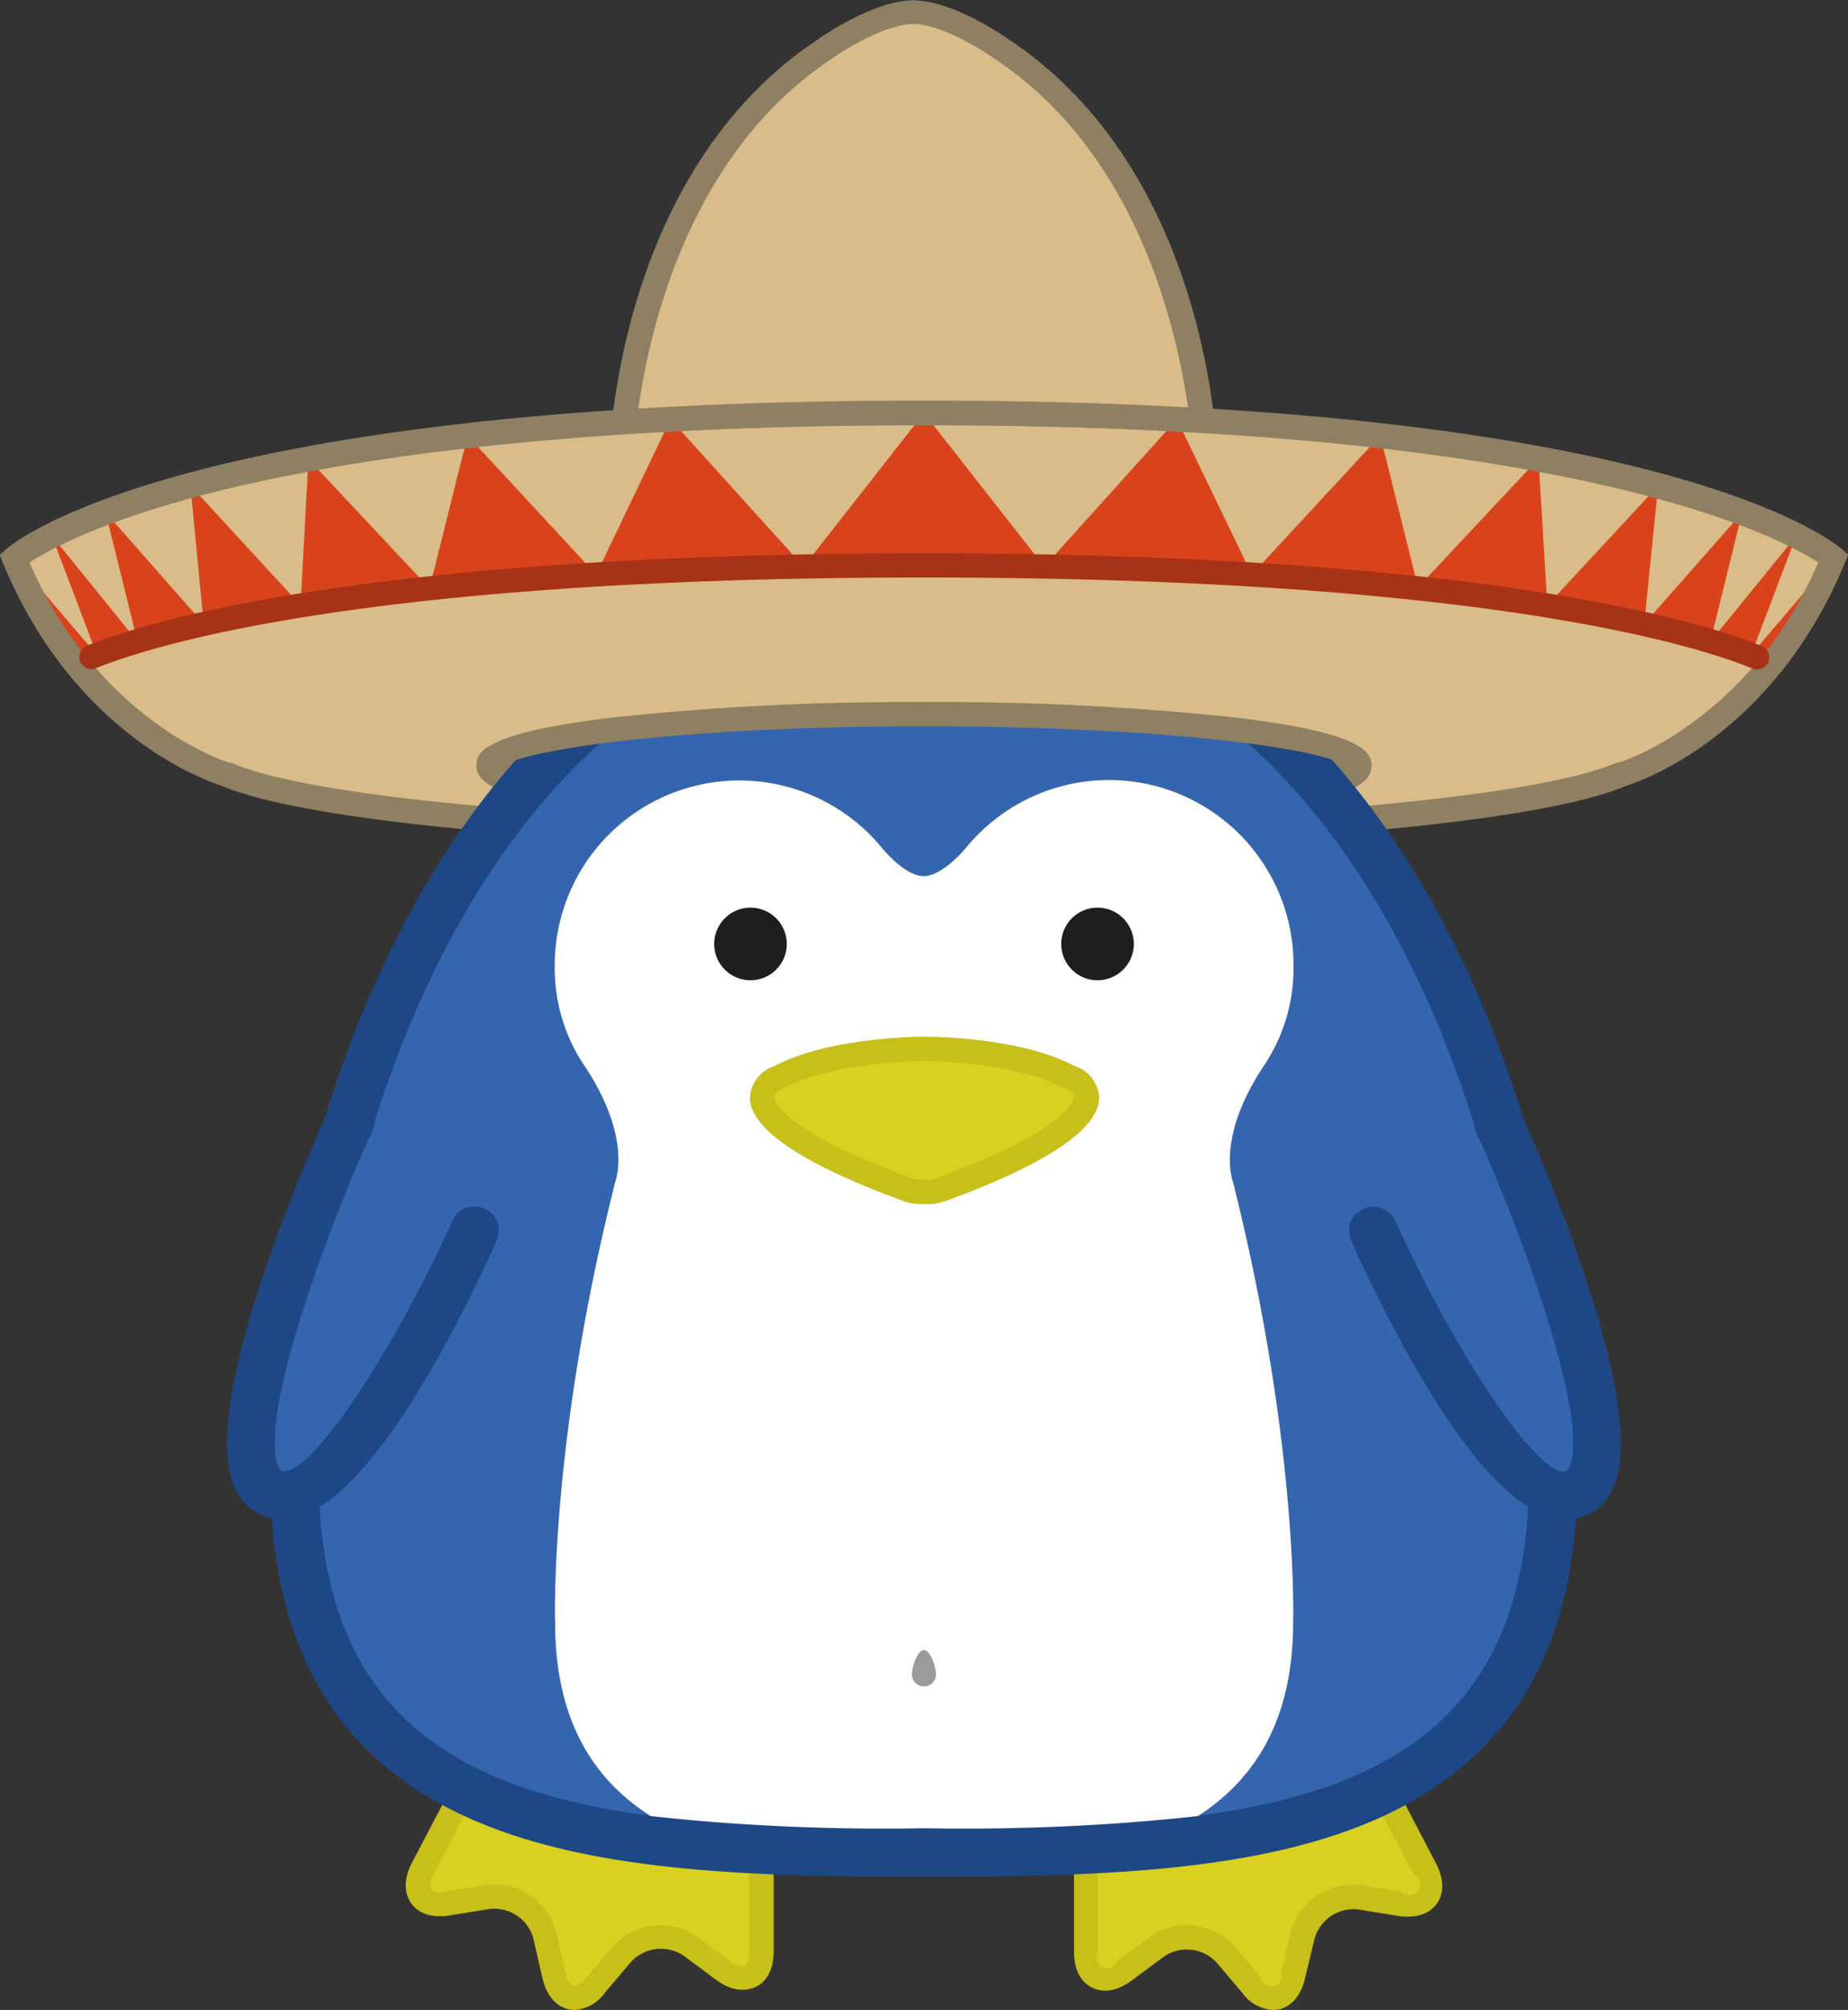 <svg id="stand" xmlns="http://www.w3.org/2000/svg" viewBox="0 0 152.67 165.98"><rect x="0" y="0" width="152.67" height="165.98" fill="#333333" stroke="none"/><defs><style>.cls-1{fill:#d9d01f;}.cls-2{fill:#c7bf1a;}.cls-3,.cls-5{fill:#d9bc89;}.cls-4{fill:#8f8064;}.cls-5{stroke:#8f8064;stroke-miterlimit:10;stroke-width:2px;}.cls-6{fill:#3565ae;}.cls-7{fill:#1e4785;}.cls-8{fill:#fff;}.cls-9{fill:#1e1e1c;}.cls-10{fill:#9c9b9b;}.cls-11{fill:#d9431c;}.cls-12{fill:#a73317;}</style></defs><title>el_penguino-stand</title><g id="foot"><path class="cls-1" d="M39.1,178.31c-1,1.95-.08,3.25,2.09,2.9l3.2-.52a4.33,4.33,0,0,1,4.84,3.26l0.72,3.16c0.49,2.14,2.05,2.53,3.48.85l2.09-2.47a4.33,4.33,0,0,1,5.79-.66l2.6,1.93c1.76,1.31,3.2.59,3.19-1.61l0-8.18a20.19,20.19,0,0,1,.57-5.42l0.19-.77a11.72,11.72,0,0,0-22.76-5.55l-0.19.77a20.19,20.19,0,0,1-2,5.07Z" transform="translate(-4.17 -24.02)"/><path class="cls-2" d="M51.65,190a2.3,2.3,0,0,1-.55-0.07c-0.61-.15-1.69-0.68-2.13-2.61l-0.72-3.16a3.35,3.35,0,0,0-3.7-2.49l-3.2.52c-1.95.31-2.85-.48-3.21-1s-0.84-1.61.07-3.36L42,170.6a19.91,19.91,0,0,0,1.88-4.7l0-.15L44.1,165a12.72,12.72,0,0,1,24.71,6l-0.23.91a20,20,0,0,0-.49,5l0,8.18c0,2-.92,2.74-1.48,3s-1.73.58-3.31-.6l-2.6-1.93a3.35,3.35,0,0,0-4.43.51l-2.1,2.47A3.34,3.34,0,0,1,51.65,190ZM45,179.64a5.35,5.35,0,0,1,5.16,4.09l0.72,3.16a1.43,1.43,0,0,0,.65,1.11,1.43,1.43,0,0,0,1.09-.69l2.1-2.47a5.33,5.33,0,0,1,7.15-.82l2.6,1.93a1.44,1.44,0,0,0,1.21.42,1.43,1.43,0,0,0,.38-1.23l0-8.18a21.63,21.63,0,0,1,.61-5.73l0.17-.7A10.72,10.72,0,1,0,46,165.46l-0.17.7a21.55,21.55,0,0,1-2.09,5.36L40,178.77l-0.89-.46L40,178.77a1.43,1.43,0,0,0-.23,1.27,1.42,1.42,0,0,0,1.27.18l3.2-.52A5.05,5.05,0,0,1,45,179.64Z" transform="translate(-4.17 -24.02)"/></g><g id="foot-2" data-name="foot"><path class="cls-1" d="M121.9,178.31c1,1.95.08,3.25-2.09,2.9l-3.2-.52a4.33,4.33,0,0,0-4.84,3.26l-0.72,3.16c-0.49,2.14-2.05,2.53-3.48.85l-2.09-2.47a4.33,4.33,0,0,0-5.79-.66l-2.6,1.93c-1.76,1.31-3.2.59-3.19-1.61l0-8.18a20.19,20.19,0,0,0-.57-5.42l-0.19-.77a11.72,11.72,0,0,1,22.76-5.55l0.19,0.77a20.19,20.19,0,0,0,2,5.07Z" transform="translate(-4.17 -24.02)"/><path class="cls-2" d="M109.35,190a3.34,3.34,0,0,1-2.54-1.4l-2.09-2.47a3.35,3.35,0,0,0-4.43-.51l-2.6,1.93c-1.58,1.18-2.75.88-3.31,0.6s-1.49-1-1.48-3l0-8.18a20,20,0,0,0-.49-5l0-.14L92.2,171a12.72,12.72,0,1,1,24.71-6l0.21,0.92a19.9,19.9,0,0,0,1.88,4.7l3.79,7.25c0.92,1.75.44,2.86,0.08,3.36s-1.26,1.3-3.22,1l-3.2-.52a3.34,3.34,0,0,0-3.7,2.49L112,187.33c-0.44,1.92-1.52,2.46-2.12,2.61A2.31,2.31,0,0,1,109.35,190Zm-7.14-7a5.29,5.29,0,0,1,4,1.83l2.09,2.47a0.9,0.9,0,1,0,1.74-.42l0.72-3.16a5.33,5.33,0,0,1,6-4l3.2,0.52a0.9,0.9,0,1,0,1-1.45l-3.79-7.25a21.55,21.55,0,0,1-2.09-5.36l-0.17-.7a10.71,10.71,0,1,0-20.82,5.08l0.17,0.7a21.66,21.66,0,0,1,.61,5.73l0,8.18a0.9,0.9,0,1,0,1.6.81l2.6-1.93A5.2,5.2,0,0,1,102.21,183Z" transform="translate(-4.17 -24.02)"/></g><path class="cls-3" d="M103.77,62.38S103.43,39,86.92,28.05c0,0-4.25-3-7.3-3s-7.3,3-7.3,3C55.82,39,55.47,62.38,55.47,62.38" transform="translate(-4.17 -24.02)"/><path class="cls-4" d="M56.47,62.4l-2,0c0-1,.55-24.08,17.3-35.15,0.16-.11,4.52-3.2,7.85-3.2s7.7,3.09,7.88,3.22c16.72,11.06,17.26,34.15,17.27,35.13l-2,0c0-.23-0.54-23-16.41-33.51C85.23,28.07,81.85,26,79.62,26S74,28.07,72.9,28.86C57,39.37,56.47,62.17,56.47,62.4Z" transform="translate(-4.17 -24.02)"/><path class="cls-3" d="M80.5,93.08c-27.64,0-50.88-2.16-57.64-5.1,0,0-11.49-3.35-17.49-17.85,0,0,13.61-12,75.14-12s75.14,12,75.14,12c-6,14.5-17.49,17.85-17.49,17.85-6.76,2.94-30,5.1-57.64,5.1" transform="translate(-4.17 -24.02)"/><path class="cls-4" d="M80.5,94.08c-27.07,0-50.89-2.12-58-5.16-1-.32-12.13-4-18.08-18.4l-0.27-.66,0.54-.47c0.57-.5,14.59-12.25,75.8-12.25s75.23,11.75,75.8,12.25l0.54,0.47-0.27.66c-5.95,14.37-17,18.08-18.08,18.4C131.39,92,107.57,94.08,80.5,94.08ZM6.59,70.47C12.4,83.71,23,87,23.14,87l0.12,0c6.8,3,30.34,5,57.24,5s50.44-2.06,57.24-5l0.12,0c0.11,0,10.74-3.3,16.54-16.54-3.15-2.08-20.23-11.34-73.9-11.34C26.59,59.13,9.71,68.38,6.59,70.47Z" transform="translate(-4.17 -24.02)"/><ellipse class="cls-4" cx="76.33" cy="63.2" rx="35.97" ry="4.25"/><path class="cls-4" d="M80.5,92.47a229.66,229.66,0,0,1-25.55-1.25c-10-1.19-11.42-2.62-11.42-4s1.38-2.81,11.42-4A229.66,229.66,0,0,1,80.5,82a229.67,229.67,0,0,1,25.55,1.25c10,1.19,11.42,2.62,11.42,4s-1.38,2.81-11.42,4A229.67,229.67,0,0,1,80.5,92.47ZM45.73,87.22c2.18,1.4,15,3.25,34.77,3.25s32.59-1.85,34.77-3.25c-2.18-1.4-15-3.25-34.77-3.25S47.91,85.82,45.73,87.22Z" transform="translate(-4.17 -24.02)"/><path class="cls-5" d="M139.44,87.42" transform="translate(-4.17 -24.02)"/><path class="cls-6" d="M80.5,177c-24.37,0-52,0-52-31.17C28.5,115.56,44.63,73,80.5,73s52,42.59,52,72.83C132.5,177,104.87,177,80.5,177Z" transform="translate(-4.17 -24.02)"/><path class="cls-7" d="M80.5,75c35.42,0,50,43.22,50,70.83S108.11,175,80.5,175s-50-1.55-50-29.17S45.08,75,80.5,75m0-4c-37.25,0-54,43.76-54,74.83,0,14.38,5.59,23.74,17.08,28.62,9.89,4.2,23.11,4.55,36.92,4.55s27-.35,36.92-4.55c11.49-4.88,17.08-14.24,17.08-28.62,0-31.07-16.75-74.83-54-74.83h0Z" transform="translate(-4.17 -24.02)"/><path class="cls-8" d="M111,158s0.47-14.75-5-36.5c0,0-1.39-3.61,2.69-9.63a14.41,14.41,0,0,0,2.34-8.12A15.25,15.25,0,0,0,84,94s-1.92,2.37-3.52,2.37S77,94,77,94a15.25,15.25,0,0,0-27,9.74,14.41,14.41,0,0,0,2.34,8.12c4.08,6,2.69,9.63,2.69,9.63-5.5,21.75-5,36.5-5,36.5,0,7.89,3,12.88,7.9,16a178.13,178.13,0,0,0,22.6,1,178.13,178.13,0,0,0,22.6-1C108,170.85,111,165.85,111,158Z" transform="translate(-4.17 -24.02)"/><circle class="cls-9" cx="62" cy="77.95" r="3"/><circle class="cls-9" cx="90.67" cy="77.95" r="3"/><path class="cls-1" d="M80.5,122.46a3.63,3.63,0,0,1-1.47-.24c-13.12-4.81-11.87-7.75-11.87-7.75,0-1,1.38-1.5,1.38-1.5,4.33-2.33,12-2.33,12-2.33s7.64,0,12,2.33c0,0,1.38.5,1.38,1.5,0,0,1.25,2.94-11.87,7.75A3.63,3.63,0,0,1,80.5,122.46Z" transform="translate(-4.17 -24.02)"/><path class="cls-2" d="M80.5,123.46a4.73,4.73,0,0,1-1.85-.32c-7.16-2.63-11.3-5.13-12.3-7.45a2.29,2.29,0,0,1-.19-1.37,2.94,2.94,0,0,1,2-2.27c4.51-2.4,12.07-2.42,12.39-2.42s7.88,0,12.39,2.42a2.93,2.93,0,0,1,2,2.27,2.28,2.28,0,0,1-.19,1.37c-1,2.31-5.14,4.82-12.3,7.45A4.73,4.73,0,0,1,80.5,123.46Zm-1-2.14a3.07,3.07,0,0,0,1,.14,3,3,0,0,0,1.05-.15c10.39-3.81,11.25-6.23,11.32-6.58l0-.06v-0.2a1.28,1.28,0,0,0-.72-0.56L92,113.85c-4.06-2.19-11.42-2.21-11.5-2.21s-7.44,0-11.5,2.21l-0.13.06a1.27,1.27,0,0,0-.72.56l0,0.26c0.07,0.35.93,2.76,11.25,6.55l0.09,0h0Z" transform="translate(-4.17 -24.02)"/><path class="cls-6" d="M127.89,116.55s13.16,29,6.18,30.88c-5.91,1.62-16.45-21.77-16.45-21.77" transform="translate(-4.17 -24.02)"/><path class="cls-7" d="M133.54,149.49c-6.63,0-14.54-15.9-17.74-23a2,2,0,0,1,3.65-1.64c5.06,11.22,11.92,21.28,14.09,20.66a0.4,0.4,0,0,0,.26-0.29c1.72-3.67-3.49-18.48-7.73-27.83a2,2,0,0,1,3.64-1.65c1.83,4,10.83,24.53,7.71,31.18a4.35,4.35,0,0,1-2.82,2.45A4,4,0,0,1,133.54,149.49Z" transform="translate(-4.17 -24.02)"/><path class="cls-6" d="M33.11,116.55s-13.16,29-6.18,30.88c5.91,1.62,16.45-21.77,16.45-21.77" transform="translate(-4.17 -24.02)"/><path class="cls-7" d="M27.46,149.49a4,4,0,0,1-1.06-.14,4.35,4.35,0,0,1-2.82-2.45c-3.12-6.65,5.88-27.14,7.71-31.18a2,2,0,1,1,3.64,1.65c-4.25,9.35-9.45,24.16-7.73,27.83a0.4,0.4,0,0,0,.26.29c2.2,0.63,9-9.44,14.09-20.66a2,2,0,0,1,3.65,1.64C42,133.59,34.09,149.49,27.46,149.49Z" transform="translate(-4.17 -24.02)"/><path class="cls-10" d="M81.5,162.28a1,1,0,0,1-2,0c0-.55.45-2,1-2S81.5,161.72,81.5,162.28Z" transform="translate(-4.17 -24.02)"/><path class="cls-3" d="M116.47,64.63V87.22c0-2.35-16.1-4.25-36-4.25s-36,1.9-36,4.25V64.63h71.94Z" transform="translate(-4.17 -24.02)"/><path class="cls-4" d="M115.53,87.44C114.44,86,101.34,84,80.5,84s-33.94,2.05-35,3.47a0.4,0.4,0,0,0,.06-0.22h-2c0-1.38,1.38-2.81,11.42-4A229.66,229.66,0,0,1,80.5,82a229.67,229.67,0,0,1,25.55,1.25c10,1.19,11.42,2.62,11.42,4h-2A0.39,0.39,0,0,0,115.53,87.44Z" transform="translate(-4.17 -24.02)"/><path class="cls-5" d="M80.5,93.08" transform="translate(-4.17 -24.02)"/><polygon class="cls-11" points="141.3 52.95 141.3 52.95 141.3 52.95 141.3 52.95"/><polygon class="cls-11" points="117.18 48.59 117.18 48.59 117.18 48.59 117.18 48.59"/><path class="cls-11" d="M10.48,78.85c-0.12-.15-5-8.5-5.11-8.72A35.44,35.44,0,0,0,10.48,78.85Z" transform="translate(-4.17 -24.02)"/><path class="cls-11" d="M150.52,78.85a35.44,35.44,0,0,0,5.11-8.72C155.54,70.35,150.64,78.71,150.52,78.85Z" transform="translate(-4.17 -24.02)"/><path class="cls-11" d="M132,74l-0.73-12.1-10,10.67C125.41,73,129,73.53,132,74Z" transform="translate(-4.17 -24.02)"/><path class="cls-11" d="M145.47,77l2.62-10.63L140,75.54C142.2,76,144,76.53,145.47,77Z" transform="translate(-4.17 -24.02)"/><path class="cls-11" d="M90.44,70.81c6.31,0.12,12,.35,17.15.66l-6.19-12.82Z" transform="translate(-4.17 -24.02)"/><path class="cls-11" d="M145.47,77c1.46,0.44,2.56.83,3.35,1.14l3.73-9.84Z" transform="translate(-4.17 -24.02)"/><path class="cls-11" d="M140,75.54l1.16-11.41L132,74C135.13,74.53,137.76,75,140,75.54Z" transform="translate(-4.17 -24.02)"/><path class="cls-11" d="M15.53,77L8.45,68.26l3.73,9.84C13,77.79,14.08,77.4,15.53,77Z" transform="translate(-4.17 -24.02)"/><path class="cls-11" d="M29,74l-9.1-9.89L21,75.54C23.24,75,25.87,74.53,29,74Z" transform="translate(-4.17 -24.02)"/><path class="cls-11" d="M21,75.54l-8.11-9.21L15.53,77C17,76.53,18.8,76,21,75.54Z" transform="translate(-4.17 -24.02)"/><path class="cls-11" d="M148.82,78.1a15.1,15.1,0,0,1,1.7.75c0.12-.15,5-8.5,5.11-8.72Z" transform="translate(-4.17 -24.02)"/><path class="cls-11" d="M107.58,71.47c5.13,0.31,9.71.7,13.76,1.14L118.2,60Z" transform="translate(-4.17 -24.02)"/><path class="cls-11" d="M5.36,70.13c0.09,0.22,5,8.57,5.11,8.72a15.1,15.1,0,0,1,1.7-.75Z" transform="translate(-4.17 -24.02)"/><path class="cls-11" d="M70.56,70.81l-11-12.16L53.42,71.47C58.55,71.16,64.25,70.93,70.56,70.81Z" transform="translate(-4.17 -24.02)"/><path class="cls-11" d="M80.5,70.72q5.21,0,9.94.09L80.5,58.13,70.56,70.81Q75.3,70.72,80.5,70.72Z" transform="translate(-4.17 -24.02)"/><path class="cls-11" d="M53.42,71.47L42.8,60,39.65,72.6C43.71,72.17,48.28,71.78,53.42,71.47Z" transform="translate(-4.17 -24.02)"/><path class="cls-11" d="M39.65,72.6l-10-10.67L29,74C32,73.53,35.59,73,39.65,72.6Z" transform="translate(-4.17 -24.02)"/><path class="cls-4" d="M151.3,79.48l-1.56-1.25a34.32,34.32,0,0,0,4.66-7.75c-3.15-2.08-20.23-11.34-73.9-11.34-31.42,0-50,3.19-60,5.87C12,67.27,8,69.56,6.59,70.47a34.32,34.32,0,0,0,4.66,7.75L9.7,79.48a36.57,36.57,0,0,1-5.26-9l-0.27-.66,0.54-.47c0.57-.5,14.59-12.25,75.8-12.25s75.23,11.75,75.8,12.25l0.54,0.47-0.27.66A36.58,36.58,0,0,1,151.3,79.48Z" transform="translate(-4.17 -24.02)"/><path class="cls-12" d="M149.31,79.3a1,1,0,0,1-.38-0.08c-4.28-1.76-21.85-7.51-68.43-7.51s-64.11,5.74-68.4,7.49a1,1,0,0,1-.76-1.85c4.37-1.79,22.28-7.64,69.16-7.64s64.83,5.86,69.2,7.66A1,1,0,0,1,149.31,79.3Z" transform="translate(-4.17 -24.02)"/></svg>